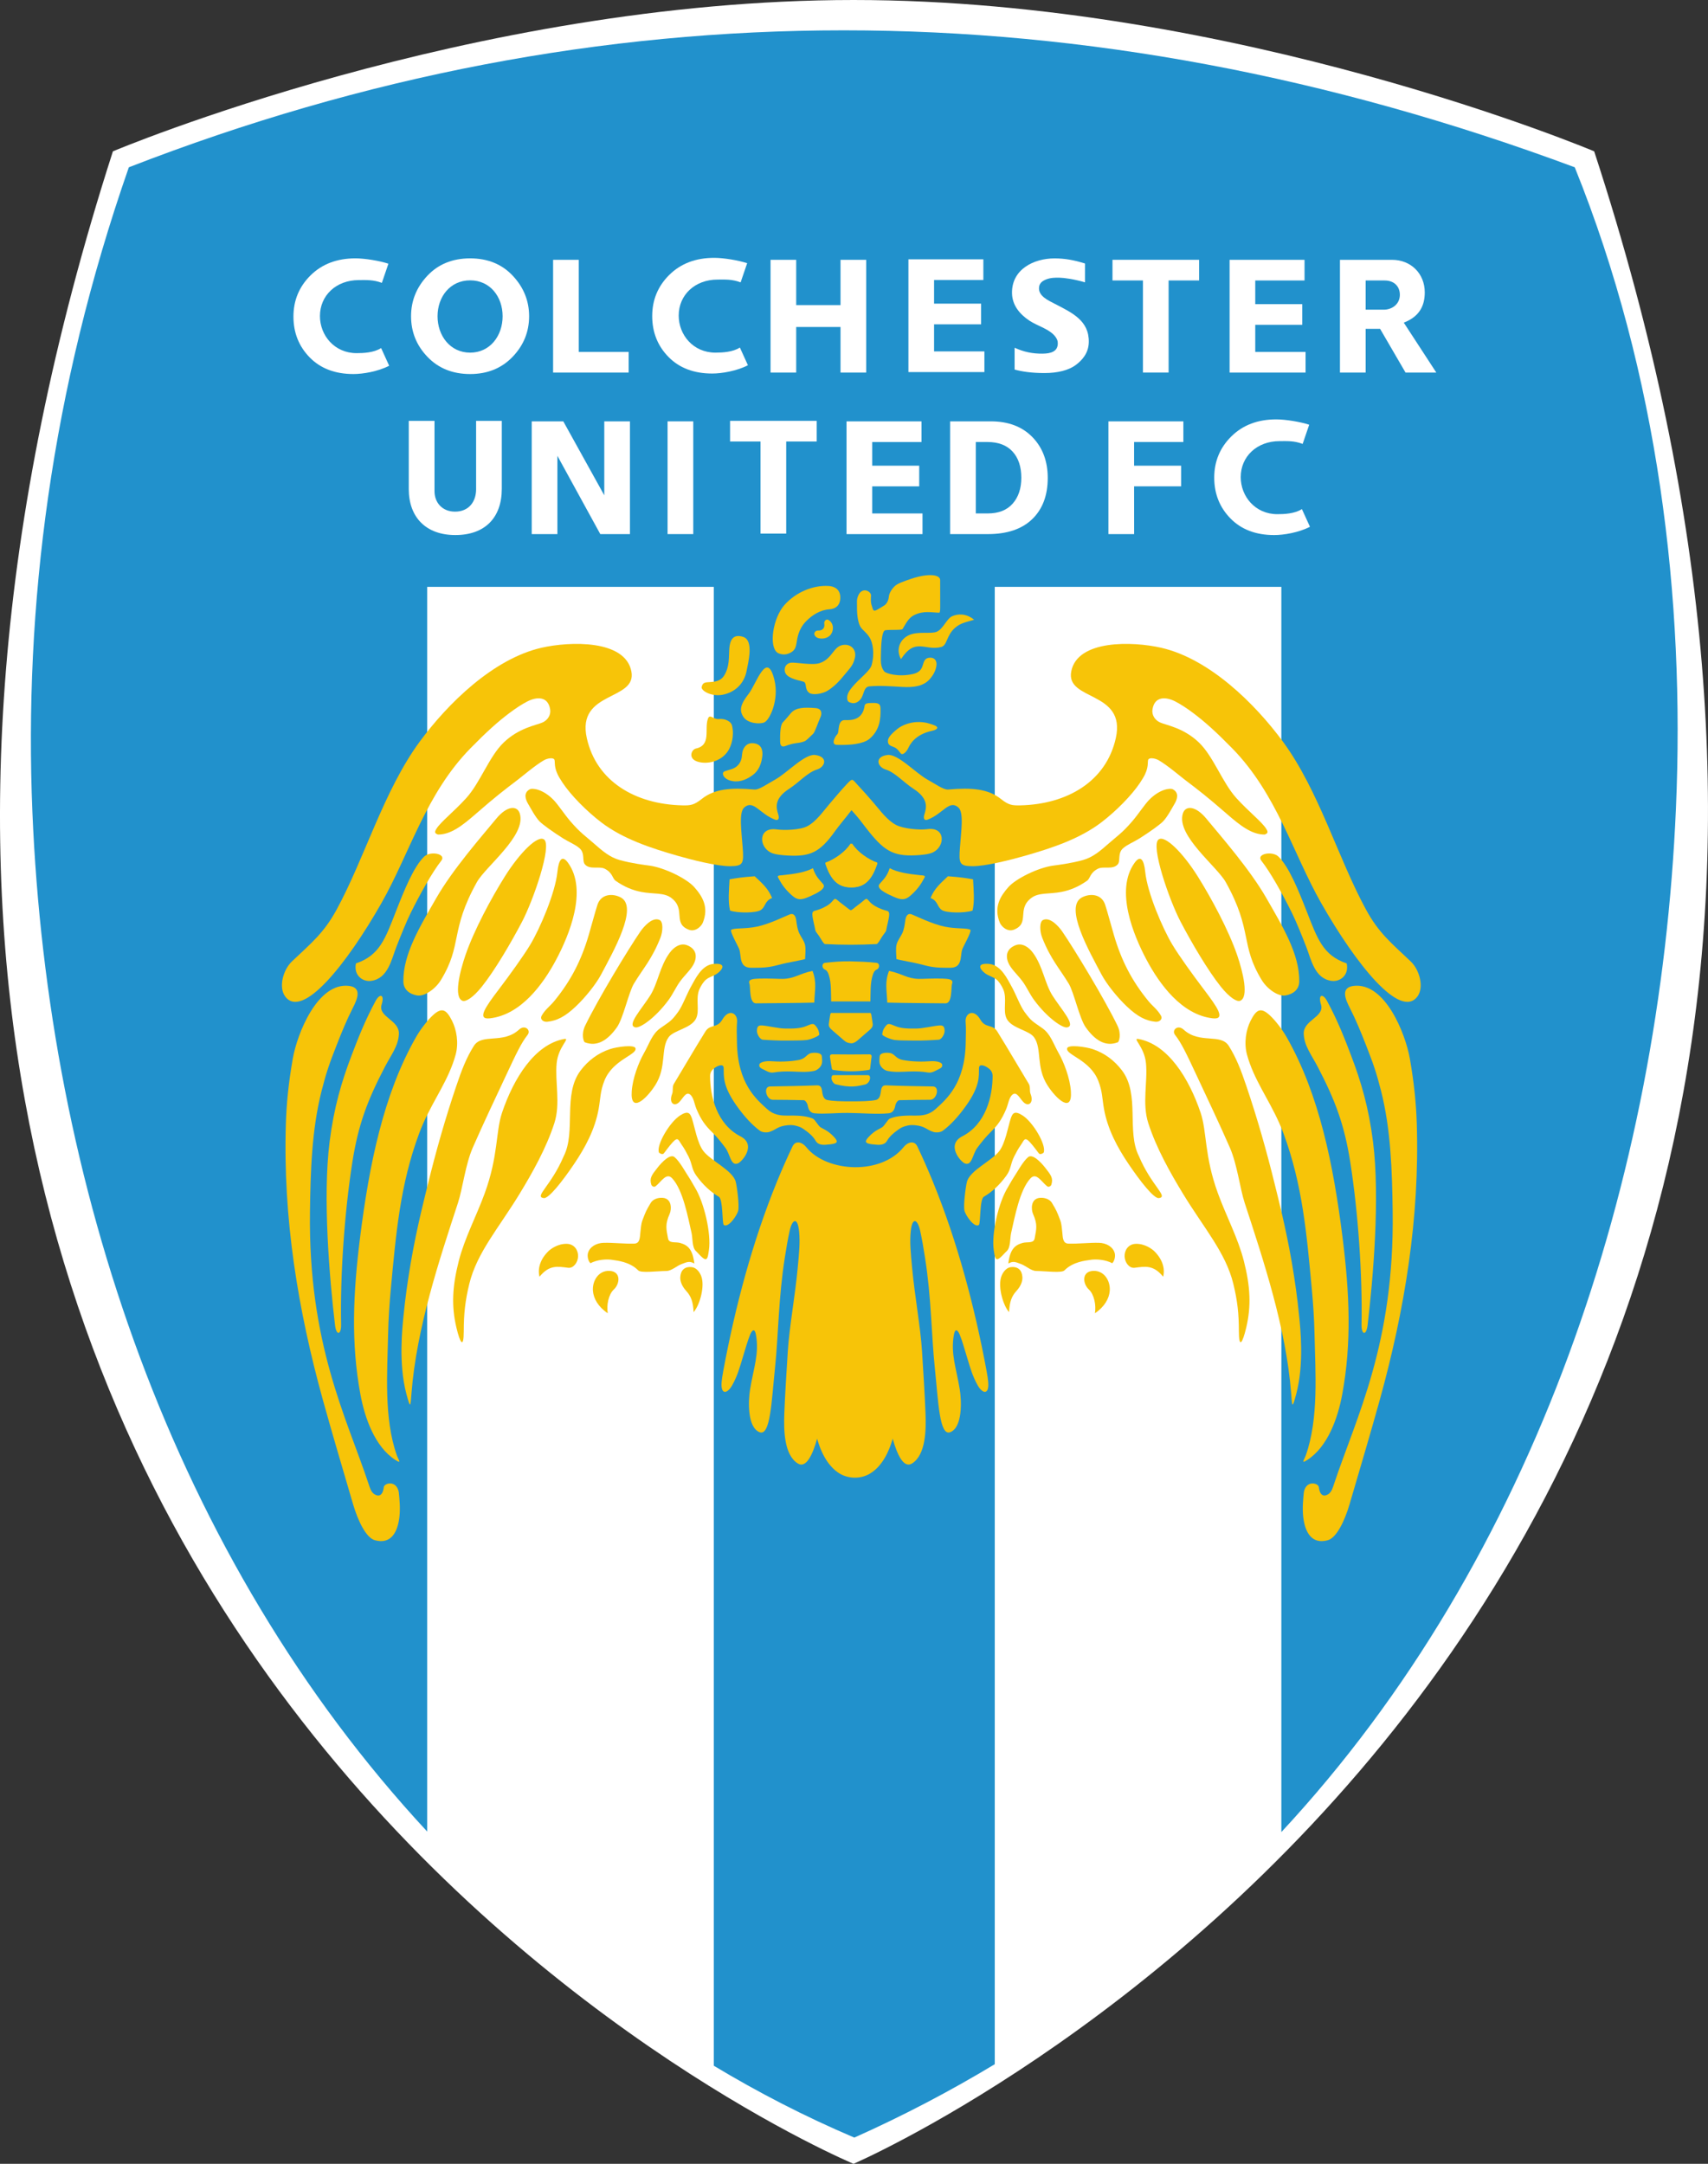 <?xml version="1.0" encoding="utf-8"?>
<!-- Generator: Adobe Illustrator 13.0.0, SVG Export Plug-In . SVG Version: 6.00 Build 14948)  -->
<!DOCTYPE svg PUBLIC "-//W3C//DTD SVG 1.0//EN" "http://www.w3.org/TR/2001/REC-SVG-20010904/DTD/svg10.dtd">
<svg version="1.0" xmlns="http://www.w3.org/2000/svg" xmlns:xlink="http://www.w3.org/1999/xlink" x="0px" y="0px"
	 width="280.973" height="355.906" viewBox="0 0 321.705 407.5" enable-background="new 0 0 321.705 407.5" xml:space="preserve">
<rect x="0" y="0" width="321.705" height="407.5" fill="#333333" stroke="none"/>
<g id="Ebene_2">
	<path fill-rule="evenodd" clip-rule="evenodd" fill="#FFFFFF" d="M21.266,28.5c-91,283,139.5,379,139.5,379s231-99.5,139.5-379
		c0,0-67.5-28.5-139.5-28.5S21.266,28.5,21.266,28.5z"/>
</g>
<g id="Ebene_1">
	<path fill-rule="evenodd" clip-rule="evenodd" fill="#2191CC" d="M160.912,402.563c9.259-4.135,18.079-8.772,26.453-13.82V110.518
		h53.98v234.507c48.038-51.654,71.314-123.188,74.324-192.833c1.707-39.496-3.281-81.579-19.061-120.687
		c-92.551-34.391-183.836-34.39-272.341,0C9.568,73.606,4.501,114.372,6.102,152.913c2.895,69.731,26.421,140.364,74.362,192.017
		V110.518h53.98v278.51C142.796,394.053,151.607,398.607,160.912,402.563L160.912,402.563z"/>
	<path fill-rule="evenodd" clip-rule="evenodd" fill="#F7C408" d="M146.583,165.314c0.231,0.364,0.678,1.447,1.969,2.739
		c1.398,1.398,1.989,1.661,3.945,0.781c1.303-0.586,3.354-1.528,2.47-2.426c-0.794-0.908-1.355-1.427-1.846-2.905
		c-1.464,0.77-3.389,1.071-5.711,1.316C146.863,164.878,146.279,164.836,146.583,165.314L146.583,165.314z"/>
	<path fill-rule="evenodd" clip-rule="evenodd" fill="#F7C408" d="M142.148,165.022c1.412,1.339,2.52,2.254,3.278,4.096
		c-1.448,0.556-1.178,1.637-2.138,2.271c-0.835,0.552-4.244,0.61-5.776,0.1c-0.417-1.731-0.199-3.954-0.094-5.893
		C139.122,165.304,139.712,165.21,142.148,165.022L142.148,165.022z"/>
	<path fill-rule="evenodd" clip-rule="evenodd" fill="#F7C408" d="M153.881,144.919c-1.8,0.559-3.357,2.409-5.235,3.624
		c-2.847,1.842-2.483,3.508-2.063,4.824c0.265,0.828-0.023,1.208-0.578,1.003c-2.909-1.073-4.077-3.834-5.818-2.308
		c-1.056,0.925-0.537,4.393-0.306,7.479c0.23,3.055,0.134,3.558-2.3,3.586c-2.511,0.029-7.393-1.231-9.915-1.953
		c-5.096-1.458-10.341-3.194-14.415-6.303c-2.753-2.102-5.71-5.082-7.305-7.487c-0.211-0.318-0.398-0.616-0.564-0.896
		c-1.161-1.951-0.771-2.972-0.958-3.421c-0.181-0.431-1.271-0.297-1.986,0.114c-1.576,0.907-4.069,3.021-4.835,3.605
		c-2.713,2.07-4.2,3.189-7.964,6.473c-2.566,2.239-4.725,3.918-7.146,3.907c-0.65-0.239-0.667-0.479-0.291-1.083
		c0.828-1.329,3.229-3.158,5.591-5.754c2.675-2.941,4.322-7.832,7.056-10.473c2.904-2.805,6.173-3.273,7.33-3.794
		c0.974-0.438,1.616-1.402,1.442-2.475c-0.395-2.454-2.454-2.415-4.259-1.504c-1.02,0.515-2.182,1.281-3.359,2.161
		c-2.23,1.668-4.328,3.555-7.396,6.685c-8.401,8.568-11.465,19.836-16.751,29.129c-6.605,11.612-14.921,21.972-18.146,17.595
		c-1.261-1.711-0.409-4.989,1.271-6.585c3.722-3.535,6.013-5.348,8.417-9.756c5.29-9.697,8.861-22.399,15.667-31.658
		c5.248-7.139,13.819-15.572,22.889-17.657c5.441-1.25,15.803-1.543,16.967,4.438c1.093,5.618-10.375,3.597-8.398,12.554
		c1.808,8.19,9.17,12.473,17.967,12.68c1.575,0.037,2.227-0.046,3.688-1.208c2.415-1.921,5.534-2.156,9.936-1.772
		c0.865,0.075,2.454-1.085,3.834-1.84c2.286-1.251,5.629-4.928,7.603-4.666C156.02,142.509,155.458,144.429,153.881,144.919
		L153.881,144.919z"/>
	<path fill-rule="evenodd" clip-rule="evenodd" fill="#F7C408" d="M130.772,167.073c1.521,1.722,2.789,3.761,1.606,6.686
		c-0.284,0.702-1.411,1.807-2.645,1.326c-3.106-1.211-0.465-3.845-3.289-5.979c-1.409-1.064-3.334-0.685-5.653-1.132
		c-1.692-0.326-3.23-0.975-4.833-2.098c-0.649-0.455-0.529-1.518-2.08-2.282c-1.033-0.509-2.774,0.243-3.703-0.803
		c-0.583-0.657,0.063-2.076-0.998-3.029c-0.802-0.721-2.063-1.205-3.11-1.868c-1.997-1.264-3.824-2.578-4.436-3.202
		c-0.817-0.832-1.709-2.555-2.138-3.264c-0.531-0.878-0.942-2.11,0.285-2.779c0.523-0.285,2.516-0.022,4.472,1.985
		c0.889,0.913,2.007,2.662,3.171,4.021c1.905,2.225,2.934,2.859,4.432,4.183c1.647,1.455,3.032,2.618,4.857,3.129
		c2.274,0.638,4.877,0.948,5.629,1.052C125.213,163.418,129.368,165.481,130.772,167.073L130.772,167.073z"/>
	<path fill-rule="evenodd" clip-rule="evenodd" fill="#F7C408" d="M77.342,171.955c-0.818,1.658-1.815,4.136-2.694,6.394
		c-0.922,2.369-1.572,5.957-4.759,6.376c-1.624,0.213-3.314-1.08-2.847-3.288c4.475-1.53,5.504-4.614,7.544-9.828
		c1.587-4.056,3.328-8.36,5.301-10.282c1.17-1.138,4.251-0.527,3.229,0.769C81.437,164.227,79.119,168.359,77.342,171.955
		L77.342,171.955z"/>
	<path fill-rule="evenodd" clip-rule="evenodd" fill="#F7C408" d="M97.902,153.206c-0.488-1.565-2.408-1.481-4.421,0.961
		c-2.791,3.385-8.208,9.553-11.314,14.973c-3.067,5.353-6.249,10.531-6.192,15.686c0.018,1.583,1.208,2.406,2.595,2.642
		c1.386,0.236,3.444-1.22,4.455-2.87c4.131-6.745,1.663-9.251,6.794-18.465C91.473,163.163,99.19,157.332,97.902,153.206
		L97.902,153.206z"/>
	<path fill-rule="evenodd" clip-rule="evenodd" fill="#F7C408" d="M102.484,158.102c-1.19-0.912-4.603,2.508-7.393,6.956
		c-2.607,4.156-5.816,10.148-7.416,14.804c-1.107,3.222-2.244,7.938-0.564,8.613c0.597,0.24,1.972-0.578,3.632-2.649
		c2.426-3.027,5.462-8.198,7.568-12.206C100.497,169.457,103.993,159.259,102.484,158.102L102.484,158.102z"/>
	<path fill-rule="evenodd" clip-rule="evenodd" fill="#F7C408" d="M104.988,164.215c-0.402,3.934-3.263,10.615-5.119,13.703
		c-1.26,2.094-3.798,5.617-5.936,8.436c-2.423,3.195-4.24,5.719-1.654,5.423c5.824-0.667,10.008-6.407,12.467-11.03
		c2.459-4.621,5.967-13.069,2.255-18.245C105.887,160.949,105.229,161.857,104.988,164.215L104.988,164.215z"/>
	<path fill-rule="evenodd" clip-rule="evenodd" fill="#F7C408" d="M116.911,169.007c-1.527-0.799-3.688-0.678-4.369,1.36
		c-0.433,1.295-1,3.501-1.666,5.765c-1.385,4.709-3.326,8.531-6.458,12.361c-0.882,1.077-1.719,1.595-2.384,2.771
		c-0.397,0.702,0.306,1.237,1.045,1.158c1.81-0.196,3.325-0.944,5.382-2.89c1.813-1.716,3.818-4.234,4.749-5.99
		C115.501,179.223,120.315,170.789,116.911,169.007L116.911,169.007z"/>
	<path fill-rule="evenodd" clip-rule="evenodd" fill="#F7C408" d="M120.605,175.448c-2.278,3.321-7.954,12.688-10.384,17.699
		c-0.806,1.663-0.271,3.063-0.081,3.137c2.355,0.926,4.355-0.423,6.051-2.808c1.19-1.674,2.23-6.622,3.207-8.231
		c1.797-2.964,3.347-4.52,4.993-8.64c0.462-1.157,0.566-3.01-0.161-3.351C122.889,172.627,121.253,174.503,120.605,175.448
		L120.605,175.448z"/>
	<path fill-rule="evenodd" clip-rule="evenodd" fill="#F7C408" d="M129.418,178.013c-1.204-0.472-2.434,0.271-3.283,1.424
		c-1.872,2.542-2.208,5.721-3.672,8.049c-1.584,2.519-4.577,5.712-2.743,5.997c0.871,0.135,3.7-1.774,6.18-5.127
		c0.861-1.164,1.401-2.445,2.18-3.508c1-1.366,2.271-2.414,2.742-3.651C131.355,179.795,130.932,178.606,129.418,178.013
		L129.418,178.013z"/>
	<path fill-rule="evenodd" clip-rule="evenodd" fill="#F7C408" d="M134.361,181.532c-2.247,0.205-3.482,3.009-4.081,4.032
		c-0.858,1.466-1.711,3.84-2.53,4.966c-1.332,1.83-1.534,1.791-3.392,3.113c-1.556,1.107-2.008,2.828-3.081,4.712
		c-0.981,1.725-2.123,4.687-2.291,7.183c-0.282,4.188,2.71,1.498,4.402-1.124c2.235-3.461,1.001-6.942,2.546-9.079
		c0.953-1.317,4.14-1.648,5.115-3.419c0.853-1.548-0.143-3.856,0.723-5.698c0.329-0.701,0.778-1.409,1.285-1.792
		c0.652-0.493,1.401-0.611,2.112-1.147C136.209,182.497,136.799,181.311,134.361,181.532L134.361,181.532z"/>
	<path fill-rule="evenodd" clip-rule="evenodd" fill="#F7C408" d="M119.705,197.437c-0.157-0.781-3.549-0.285-4.823,0.138
		c-2.239,0.743-4.108,2.147-5.531,4.037c-3.407,4.525-0.806,11.469-3.175,16.127c-2.421,5.69-5.612,7.616-3.768,7.897
		c0.917,0.139,3.453-3.072,5.7-6.394c2.146-3.17,3.957-6.565,4.643-10.379c0.367-2.04,0.28-3.313,1.096-5.36
		C115.419,199.562,119.957,198.683,119.705,197.437L119.705,197.437z"/>
	<path fill-rule="evenodd" clip-rule="evenodd" fill="#F7C408" d="M106.274,195.665c-5.562,1.013-9.523,7.402-11.709,13.866
		c-1.228,3.63-0.669,8.08-3.276,15.221c-1.533,4.212-3.786,8.429-4.882,12.738c-1.222,4.8-1.4,8.495-0.439,12.546
		c0.687,2.897,1.375,4.043,1.381,0.668c0.005-3.304,0.263-5.709,1.043-8.916c1.435-5.893,5.542-10.507,9.469-16.956
		c2.38-3.907,5.039-8.608,6.559-13.339c1.18-3.673,0.084-7.722,0.428-11.27C105.15,197.093,107.513,195.439,106.274,195.665
		L106.274,195.665z"/>
	<path fill-rule="evenodd" clip-rule="evenodd" fill="#F7C408" d="M97.752,193.909c-3.024,2.771-6.976,0.626-8.511,3.076
		c-1.403,2.24-2.271,4.492-3.298,7.531c-2.113,6.249-3.834,12.326-5.329,18.429c-0.49,2.004-2.079,8.053-3.247,14.874
		c-0.549,3.214-1.048,6.695-1.382,10.173c-0.182,1.894-0.978,8.781,0.562,14.53c0.775,2.893,0.757,2.423,0.958-0.142
		c0.955-12.272,5.194-24.946,8.757-35.859c0.888-2.721,1.391-7.21,2.799-10.424c1.979-4.521,4.262-9.316,6.184-13.427
		c2.031-4.343,2.917-6.222,4.132-7.781C100.064,194.008,98.866,192.888,97.752,193.909L97.752,193.909z"/>
	<path fill-rule="evenodd" clip-rule="evenodd" fill="#F7C408" d="M81.512,191.219c-1.069,0.994-2.346,2.68-3.163,4.11
		c-6.151,10.789-8.815,24.101-10.516,37.623c-1.344,10.69-1.736,19.994,0.052,29.654c0.814,4.396,2.702,9.843,6.573,12.333
		c1.307,0.84,0.59,0.004,0.269-0.912c-2.444-6.959-1.776-15.578-1.626-22.746c0.062-2.96,0.264-5.874,0.534-8.771
		c0.95-10.171,1.734-19.398,5.29-28.997c0.266-0.719,0.552-1.408,0.85-2.074c2.081-4.657,4.768-8.159,6.045-12.812
		c0.604-2.202,0.189-4.679-0.678-6.393C84.094,190.167,83.279,189.575,81.512,191.219L81.512,191.219z"/>
	<path fill-rule="evenodd" clip-rule="evenodd" fill="#F7C408" d="M70.757,188.482c-2.079,3.847-3.317,7.085-4.54,10.289
		c-1.907,5-3.319,9.808-4.135,16.255c-1.331,10.509-0.009,25.817,1.018,34.51c0.249,2.109,1.188,1.869,1.148-0.104
		c-0.188-9.271,0.637-21.067,2.104-30.473c1.126-7.223,2.877-11.765,6.107-17.975c1.263-2.429,2.56-3.969,2.672-6.254
		c0.129-2.626-3.886-3.155-3.27-5.477C72.503,187.243,71.54,187.034,70.757,188.482L70.757,188.482z"/>
	<path fill-rule="evenodd" clip-rule="evenodd" fill="#F7C408" d="M65.784,185.678c-5.95-0.776-9.808,8.965-10.635,13.676
		c-0.817,4.652-1.19,8.547-1.306,12.246c-0.557,17.751,2.255,35.015,6.984,52.088c1.739,6.279,3.693,12.826,5.669,19.578
		c0.939,3.208,2.475,6.345,4.1,6.794c3.1,0.86,4.303-1.604,4.628-4.324c0.208-1.741,0-3.589-0.113-4.731
		c-0.429-2.308-2.731-1.734-2.825-0.928c-0.193,1.66-1.015,1.832-1.801,1.298c-0.612-0.417-0.824-1.207-1.042-1.863
		c-4.2-12.644-11.399-26.42-11.06-51.334c0.103-7.59,0.334-15.439,2.191-22.742c0.885-3.482,1.479-5.165,2.828-8.603
		c1.061-2.706,1.896-4.734,3.052-7.014C67.163,188.421,68.344,186.011,65.784,185.678L65.784,185.678z"/>
	<path fill-rule="evenodd" clip-rule="evenodd" fill="#F7C408" d="M174.112,165.314c-0.23,0.364-0.677,1.447-1.968,2.739
		c-1.398,1.398-1.99,1.661-3.946,0.781c-1.303-0.586-3.354-1.528-2.47-2.426c0.794-0.908,1.355-1.427,1.846-2.905
		c1.465,0.77,3.39,1.071,5.712,1.316C173.833,164.878,174.416,164.836,174.112,165.314L174.112,165.314z"/>
	<path fill-rule="evenodd" clip-rule="evenodd" fill="#F7C408" d="M178.547,165.022c-1.412,1.339-2.52,2.254-3.278,4.096
		c1.448,0.556,1.178,1.637,2.138,2.271c0.835,0.552,4.244,0.61,5.776,0.1c0.418-1.731,0.199-3.954,0.094-5.893
		C181.573,165.304,180.983,165.21,178.547,165.022L178.547,165.022z"/>
	<path fill-rule="evenodd" clip-rule="evenodd" fill="#F7C408" d="M166.814,144.919c1.8,0.559,3.357,2.409,5.235,3.624
		c2.846,1.842,2.483,3.508,2.062,4.824c-0.264,0.828,0.023,1.208,0.578,1.003c2.909-1.073,4.077-3.834,5.818-2.308
		c1.056,0.925,0.537,4.393,0.306,7.479c-0.23,3.055-0.134,3.558,2.3,3.586c2.511,0.029,7.394-1.231,9.914-1.953
		c5.097-1.458,10.341-3.194,14.416-6.303c2.753-2.102,5.71-5.082,7.305-7.487c0.211-0.318,0.398-0.616,0.563-0.896
		c1.161-1.951,0.771-2.972,0.959-3.421c0.181-0.431,1.271-0.297,1.985,0.114c1.576,0.907,4.069,3.021,4.835,3.605
		c2.714,2.07,4.2,3.189,7.964,6.473c2.566,2.239,4.725,3.918,7.146,3.907c0.65-0.239,0.666-0.479,0.291-1.083
		c-0.827-1.329-3.229-3.158-5.591-5.754c-2.676-2.941-4.321-7.832-7.056-10.473c-2.904-2.805-6.173-3.273-7.33-3.794
		c-0.974-0.438-1.616-1.402-1.442-2.475c0.395-2.454,2.454-2.415,4.259-1.504c1.019,0.515,2.182,1.281,3.359,2.161
		c2.23,1.668,4.328,3.555,7.396,6.685c8.402,8.568,11.466,19.836,16.752,29.129c6.605,11.612,14.921,21.972,18.146,17.595
		c1.262-1.711,0.409-4.989-1.271-6.585c-3.722-3.535-6.013-5.348-8.418-9.756c-5.289-9.697-8.861-22.399-15.667-31.658
		c-5.248-7.139-13.818-15.572-22.89-17.657c-5.44-1.25-15.803-1.543-16.967,4.438c-1.093,5.618,10.376,3.597,8.397,12.554
		c-1.808,8.19-9.17,12.473-17.966,12.68c-1.575,0.037-2.228-0.046-3.688-1.208c-2.415-1.921-5.534-2.156-9.937-1.772
		c-0.865,0.075-2.454-1.085-3.834-1.84c-2.286-1.251-5.629-4.928-7.603-4.666C164.675,142.509,165.236,144.429,166.814,144.919
		L166.814,144.919z"/>
	<path fill-rule="evenodd" clip-rule="evenodd" fill="#F7C408" d="M189.922,167.073c-1.521,1.722-2.789,3.761-1.606,6.686
		c0.284,0.702,1.411,1.807,2.646,1.326c3.105-1.211,0.465-3.845,3.288-5.979c1.409-1.064,3.335-0.685,5.653-1.132
		c1.692-0.326,3.231-0.975,4.833-2.098c0.648-0.455,0.529-1.518,2.08-2.282c1.033-0.509,2.774,0.243,3.703-0.803
		c0.583-0.657-0.063-2.076,0.998-3.029c0.802-0.721,2.063-1.205,3.109-1.868c1.997-1.264,3.824-2.578,4.436-3.202
		c0.818-0.832,1.711-2.555,2.14-3.264c0.53-0.878,0.941-2.11-0.285-2.779c-0.523-0.285-2.516-0.022-4.473,1.985
		c-0.889,0.913-2.006,2.662-3.171,4.021c-1.905,2.225-2.934,2.859-4.432,4.183c-1.646,1.455-3.032,2.618-4.857,3.129
		c-2.273,0.638-4.876,0.948-5.628,1.052C195.482,163.418,191.327,165.481,189.922,167.073L189.922,167.073z"/>
	<path fill-rule="evenodd" clip-rule="evenodd" fill="#F7C408" d="M243.353,171.955c0.818,1.658,1.815,4.136,2.694,6.394
		c0.921,2.369,1.571,5.957,4.759,6.376c1.623,0.213,3.313-1.08,2.847-3.288c-4.476-1.53-5.504-4.614-7.544-9.828
		c-1.588-4.056-3.328-8.36-5.302-10.282c-1.17-1.138-4.251-0.527-3.229,0.769C239.257,164.227,241.577,168.359,243.353,171.955
		L243.353,171.955z"/>
	<path fill-rule="evenodd" clip-rule="evenodd" fill="#F7C408" d="M222.792,153.206c0.487-1.565,2.407-1.481,4.421,0.961
		c2.791,3.385,8.208,9.553,11.314,14.973c3.067,5.353,6.249,10.531,6.191,15.686c-0.017,1.583-1.207,2.406-2.594,2.642
		s-3.444-1.22-4.455-2.87c-4.132-6.745-1.663-9.251-6.794-18.465C229.222,163.163,221.504,157.332,222.792,153.206L222.792,153.206z
		"/>
	<path fill-rule="evenodd" clip-rule="evenodd" fill="#F7C408" d="M218.211,158.102c1.189-0.912,4.602,2.508,7.393,6.956
		c2.607,4.156,5.816,10.148,7.415,14.804c1.107,3.222,2.244,7.938,0.564,8.613c-0.596,0.24-1.972-0.578-3.632-2.649
		c-2.425-3.027-5.462-8.198-7.567-12.206C220.197,169.457,216.702,159.259,218.211,158.102L218.211,158.102z"/>
	<path fill-rule="evenodd" clip-rule="evenodd" fill="#F7C408" d="M215.707,164.215c0.402,3.934,3.264,10.615,5.119,13.703
		c1.26,2.094,3.799,5.617,5.937,8.436c2.423,3.195,4.24,5.719,1.653,5.423c-5.824-0.667-10.008-6.407-12.467-11.03
		c-2.459-4.621-5.967-13.069-2.255-18.245C214.808,160.949,215.465,161.857,215.707,164.215L215.707,164.215z"/>
	<path fill-rule="evenodd" clip-rule="evenodd" fill="#F7C408" d="M203.784,169.007c1.526-0.799,3.688-0.678,4.368,1.36
		c0.433,1.295,1,3.501,1.666,5.765c1.385,4.709,3.325,8.531,6.457,12.361c0.882,1.077,1.719,1.595,2.385,2.771
		c0.397,0.702-0.307,1.237-1.045,1.158c-1.81-0.196-3.325-0.944-5.382-2.89c-1.813-1.716-3.818-4.234-4.749-5.99
		C205.194,179.223,200.379,170.789,203.784,169.007L203.784,169.007z"/>
	<path fill-rule="evenodd" clip-rule="evenodd" fill="#F7C408" d="M200.09,175.448c2.277,3.321,7.953,12.688,10.384,17.699
		c0.806,1.663,0.271,3.063,0.08,3.137c-2.355,0.926-4.355-0.423-6.051-2.808c-1.19-1.674-2.23-6.622-3.206-8.231
		c-1.798-2.964-3.348-4.52-4.993-8.64c-0.463-1.157-0.566-3.01,0.161-3.351C197.806,172.627,199.441,174.503,200.09,175.448
		L200.09,175.448z"/>
	<path fill-rule="evenodd" clip-rule="evenodd" fill="#F7C408" d="M191.276,178.013c1.204-0.472,2.434,0.271,3.284,1.424
		c1.87,2.542,2.206,5.721,3.671,8.049c1.585,2.519,4.577,5.712,2.743,5.997c-0.87,0.135-3.7-1.774-6.18-5.127
		c-0.861-1.164-1.401-2.445-2.18-3.508c-1.001-1.366-2.271-2.414-2.742-3.651C189.339,179.795,189.763,178.606,191.276,178.013
		L191.276,178.013z"/>
	<path fill-rule="evenodd" clip-rule="evenodd" fill="#F7C408" d="M186.333,181.532c2.247,0.205,3.482,3.009,4.081,4.032
		c0.857,1.466,1.71,3.84,2.529,4.966c1.332,1.83,1.534,1.791,3.393,3.113c1.555,1.107,2.008,2.828,3.08,4.712
		c0.981,1.725,2.123,4.687,2.29,7.183c0.281,4.188-2.71,1.498-4.401-1.124c-2.235-3.461-1.002-6.942-2.547-9.079
		c-0.952-1.317-4.14-1.648-5.114-3.419c-0.854-1.548,0.143-3.856-0.722-5.698c-0.33-0.701-0.779-1.409-1.286-1.792
		c-0.652-0.493-1.401-0.611-2.112-1.147C184.486,182.497,183.896,181.311,186.333,181.532L186.333,181.532z"/>
	<path fill-rule="evenodd" clip-rule="evenodd" fill="#F7C408" d="M200.99,197.437c0.157-0.781,3.55-0.285,4.822,0.138
		c2.239,0.743,4.109,2.147,5.531,4.037c3.407,4.525,0.806,11.469,3.176,16.127c2.421,5.69,5.611,7.616,3.767,7.897
		c-0.917,0.139-3.453-3.072-5.699-6.394c-2.146-3.17-3.957-6.565-4.643-10.379c-0.367-2.04-0.281-3.313-1.097-5.36
		C205.275,199.562,200.739,198.683,200.99,197.437L200.99,197.437z"/>
	<path fill-rule="evenodd" clip-rule="evenodd" fill="#F7C408" d="M214.42,195.665c5.563,1.013,9.523,7.402,11.71,13.866
		c1.228,3.63,0.668,8.08,3.275,15.221c1.533,4.212,3.786,8.429,4.883,12.738c1.223,4.8,1.399,8.495,0.439,12.546
		c-0.688,2.897-1.376,4.043-1.381,0.668c-0.005-3.304-0.264-5.709-1.043-8.916c-1.435-5.893-5.543-10.507-9.47-16.956
		c-2.38-3.907-5.038-8.608-6.559-13.339c-1.18-3.673-0.084-7.722-0.428-11.27C215.543,197.093,213.182,195.439,214.42,195.665
		L214.42,195.665z"/>
	<path fill-rule="evenodd" clip-rule="evenodd" fill="#F7C408" d="M222.943,193.909c3.024,2.771,6.976,0.626,8.511,3.076
		c1.403,2.24,2.271,4.492,3.297,7.531c2.113,6.249,3.835,12.326,5.33,18.429c0.489,2.004,2.078,8.053,3.247,14.874
		c0.549,3.214,1.048,6.695,1.382,10.173c0.182,1.894,0.979,8.781-0.563,14.53c-0.774,2.893-0.757,2.423-0.957-0.142
		c-0.955-12.272-5.194-24.946-8.757-35.859c-0.889-2.721-1.392-7.21-2.8-10.424c-1.979-4.521-4.262-9.316-6.184-13.427
		c-2.031-4.343-2.917-6.222-4.133-7.781C220.63,194.008,221.829,192.888,222.943,193.909L222.943,193.909z"/>
	<path fill-rule="evenodd" clip-rule="evenodd" fill="#F7C408" d="M239.182,191.219c1.069,0.994,2.347,2.68,3.163,4.11
		c6.151,10.789,8.814,24.101,10.516,37.623c1.345,10.69,1.736,19.994-0.052,29.654c-0.813,4.396-2.701,9.843-6.572,12.333
		c-1.308,0.84-0.591,0.004-0.27-0.912c2.443-6.959,1.776-15.578,1.626-22.746c-0.062-2.96-0.264-5.874-0.534-8.771
		c-0.95-10.171-1.733-19.398-5.289-28.997c-0.267-0.719-0.553-1.408-0.85-2.074c-2.081-4.657-4.769-8.159-6.045-12.812
		c-0.604-2.202-0.19-4.679,0.677-6.393C236.601,190.167,237.416,189.575,239.182,191.219L239.182,191.219z"/>
	<path fill-rule="evenodd" clip-rule="evenodd" fill="#F7C408" d="M249.937,188.482c2.079,3.847,3.317,7.085,4.54,10.289
		c1.907,5,3.319,9.808,4.135,16.255c1.331,10.509,0.01,25.817-1.018,34.51c-0.249,2.109-1.188,1.869-1.148-0.104
		c0.188-9.271-0.637-21.067-2.104-30.473c-1.128-7.223-2.878-11.765-6.107-17.975c-1.264-2.429-2.561-3.969-2.673-6.254
		c-0.129-2.626,3.886-3.155,3.27-5.477C248.191,187.243,249.154,187.034,249.937,188.482L249.937,188.482z"/>
	<path fill-rule="evenodd" clip-rule="evenodd" fill="#F7C408" d="M254.911,185.678c5.949-0.776,9.808,8.965,10.635,13.676
		c0.817,4.652,1.189,8.547,1.307,12.246c0.556,17.751-2.256,35.015-6.984,52.088c-1.74,6.279-3.693,12.826-5.669,19.578
		c-0.938,3.208-2.475,6.345-4.1,6.794c-3.101,0.86-4.304-1.604-4.628-4.324c-0.209-1.741-0.001-3.589,0.112-4.731
		c0.429-2.308,2.731-1.734,2.825-0.928c0.193,1.66,1.016,1.832,1.802,1.298c0.611-0.417,0.823-1.207,1.042-1.863
		c4.199-12.644,11.398-26.42,11.06-51.334c-0.104-7.59-0.334-15.439-2.191-22.742c-0.884-3.482-1.479-5.165-2.827-8.603
		c-1.061-2.706-1.896-4.734-3.053-7.014C253.533,188.421,252.351,186.011,254.911,185.678L254.911,185.678z"/>
	<path fill-rule="evenodd" clip-rule="evenodd" fill="#F7C408" d="M146.3,156.198c1.394,0.201,4.404,0.114,5.75-0.597
		c1.705-0.899,2.973-2.789,4.235-4.258c1.007-1.172,2.015-2.396,3.124-3.585c1.243-1.332,1.094-1.037,2.112,0.047
		c1.133,1.206,1.989,2.186,3.028,3.395c1.263,1.469,2.531,3.264,4.235,4.163c1.346,0.711,4.45,0.988,5.845,0.788
		c3.469-0.499,3.454,3.213,1.107,4.368c-0.779,0.383-2.22,0.502-3.259,0.555c-4.409,0.225-6.117-1.001-9.278-5.051
		c-0.938-1.201-1.399-1.909-2.814-3.443c-1.08,1.41-2.354,2.89-3.112,3.958c-2.849,4.011-4.688,4.794-8.821,4.584
		c-1.038-0.053-2.479-0.171-3.259-0.555C142.845,159.411,142.831,155.699,146.3,156.198L146.3,156.198z"/>
	<path fill-rule="evenodd" clip-rule="evenodd" fill="#F7C408" d="M160.238,158.83c-1.143,1.708-2.775,2.789-4.809,3.767
		c1.115,3.303,2.505,4.537,4.904,4.52c2.557-0.02,4.042-1.589,4.914-4.667C163.518,161.878,161.735,160.616,160.238,158.83
		L160.238,158.83z"/>
	<path fill-rule="evenodd" clip-rule="evenodd" fill="#F7C408" d="M157.075,214.103c-0.596-0.635-1.074-1.061-2.467-1.771
		c-0.49-0.251-1.07-1.496-1.539-1.688c-1.411-0.577-3.161-0.569-4.767-0.553c-1.279,0.013-2.564-0.081-3.847-1.255
		c-1.944-1.777-5.518-4.73-5.646-12.451c-0.028-1.698-0.083-2.675,0.019-3.965c0.125-1.586-1.531-2.574-2.787-0.39
		c-0.961,1.672-2.28,0.783-3.181,2.229c-1.979,3.179-4.509,7.519-5.944,9.875c-0.322,0.527-0.1,1.321-0.313,1.854
		c-0.683,1.704,0.371,2.512,1.322,1.577c0.688-0.675,1.254-2.029,2.021-1.462c0.727,0.537,0.833,1.809,1.237,2.759
		c0.868,2.038,1.632,3.074,2.904,4.318c0.988,0.967,1.762,1.952,2.536,2.979c0.913,1.213,1.003,3.497,2.366,2.936
		c0.81-0.333,3.567-3.506,0.454-5.105c-4.439-2.282-5.694-7.558-5.699-11.337c0-0.323,0.054-0.883,0.657-1.382
		c0.641-0.53,1.88-1.096,1.906-0.124c0.039,1.472-0.245,3.299,2.396,7.034c1.542,2.182,3.011,3.715,4.396,4.748
		c0.521,0.388,1.383,0.378,1.796,0.246c1.398-0.442,1.481-1.076,3.516-1.275c0.852-0.083,1.343,0.055,1.904,0.223
		c0.552,0.166,0.871,0.383,1.294,0.688c0.839,0.604,1.55,1.209,2.023,2.04c0.321,0.564,0.943,0.801,1.847,0.737
		c0.334-0.022,0.654-0.052,0.94-0.087C157.836,215.326,157.893,214.976,157.075,214.103L157.075,214.103z"/>
	<path fill-rule="evenodd" clip-rule="evenodd" fill="#F7C408" d="M122.689,223.149c-0.407-1.278,0.046-1.832,1.156-3.246
		c0.862-1.1,2.391-2.653,3.2-1.994c0.982,0.799,2.075,2.861,2.804,3.953c0.299,0.447,0.782,1.348,1.064,1.81
		c1.685,2.749,3.084,8.611,2.612,11.76c-0.184,1.226-0.255,2.222-1.204,1.417c-0.522-0.443-0.68-0.707-1.251-1.246
		c-0.733-0.693-0.592-2.43-0.808-3.374c-0.677-2.958-1.622-8.175-3.669-10.332c-1.064-1.12-1.992,0.576-3.074,1.476
		C123.115,223.708,122.727,223.267,122.689,223.149L122.689,223.149z"/>
	<path fill-rule="evenodd" clip-rule="evenodd" fill="#F7C408" d="M124.111,217.031c-0.509-1.397,2-5.704,4.007-6.977
		c1.5-0.949,1.88-0.44,2.241,0.681c0.464,1.445,0.996,4.566,2.119,6.032c1.43,1.868,5.566,3.652,6.104,5.816
		c0.229,0.918,0.691,4.342,0.466,5.388c-0.189,0.887-1.836,3.302-2.711,2.729c-0.36-0.236-0.124-4.839-0.944-5.321
		c-1.526-0.896-2.984-2.229-4.233-3.966c-0.936-1.3-0.716-2.084-1.487-3.632c-0.327-0.656-0.781-1.495-1.25-2.152
		c-0.617-0.864-0.672-1.642-1.708-0.529c-0.725,0.779-1.621,2.073-1.73,2.164C124.714,217.489,124.158,217.161,124.111,217.031
		L124.111,217.031z"/>
	<path fill-rule="evenodd" clip-rule="evenodd" fill="#F7C408" d="M122.561,226.543c-0.868,1.463-0.916,1.585-1.523,3.176
		c-0.324,0.848-0.319,1.571-0.422,2.394c-0.102,0.835-0.037,2.062-1.136,2.091c-1.979,0.056-3.856-0.191-5.742-0.152
		c-1.432,0.029-2.677,0.759-2.994,1.938c-0.135,0.503-0.035,1.398,0.462,1.908c1.259-0.67,3.051-0.847,4.334-0.601
		c0.559,0.106,3.031,0.275,4.668,1.944c0.528,0.538,3.395,0.145,5.362,0.111c0.901-0.015,1.883-0.941,2.778-1.285
		c1.152-0.441,1.533-0.608,2.436-0.115c-0.331-2.698-1.233-3.468-2.682-3.875c-0.896-0.252-2.094,0.144-2.278-0.849
		c-0.331-1.787-0.589-2.616,0.313-4.639c0.361-0.811,0.465-2.897-1.352-3.01C123.886,225.522,122.962,225.863,122.561,226.543
		L122.561,226.543z"/>
	<path fill-rule="evenodd" clip-rule="evenodd" fill="#F7C408" d="M129.272,243.14c0.847,0.921,1.289,2.003,1.366,3.961
		c1.06-1.144,2.074-4.462,1.537-6.472c-0.25-0.938-0.973-1.881-1.819-1.99c-1.385-0.181-2.143,0.563-2.223,1.86
		C128.104,240.998,128.213,241.989,129.272,243.14L129.272,243.14z"/>
	<path fill-rule="evenodd" clip-rule="evenodd" fill="#F7C408" d="M114.786,239.337c2.216,0.091,2.007,2.416,0.829,3.505
		c-0.988,0.914-1.407,2.936-1.139,4.479c-1.818-1.213-2.697-2.802-2.798-4.244C111.547,241.222,112.72,239.253,114.786,239.337
		L114.786,239.337z"/>
	<path fill-rule="evenodd" clip-rule="evenodd" fill="#F7C408" d="M107.01,238.754c-2.027-0.256-3.554-0.579-5.392,1.688
		c-0.413-1.636,0.22-3.432,1.75-4.881c0.284-0.268,1.685-1.396,3.467-1.313c1.38,0.065,2.104,1.254,2.048,2.395
		C108.828,237.785,107.991,238.878,107.01,238.754L107.01,238.754z"/>
	<path fill-rule="evenodd" clip-rule="evenodd" fill="#F7C408" d="M160.465,158.83c1.143,1.708,2.775,2.789,4.809,3.767
		c-1.115,3.303-2.505,4.537-4.904,4.52c-2.557-0.02-4.042-1.589-4.913-4.667C157.185,161.878,158.967,160.616,160.465,158.83
		L160.465,158.83z"/>
	<path fill-rule="evenodd" clip-rule="evenodd" fill="#F7C408" d="M163.627,214.103c0.597-0.635,1.073-1.061,2.467-1.771
		c0.49-0.251,1.069-1.496,1.539-1.688c1.41-0.577,3.161-0.569,4.767-0.553c1.278,0.013,2.563-0.081,3.847-1.255
		c1.944-1.777,5.519-4.73,5.646-12.451c0.028-1.698,0.083-2.675-0.019-3.965c-0.125-1.586,1.531-2.574,2.787-0.39
		c0.961,1.672,2.28,0.783,3.181,2.229c1.979,3.179,4.509,7.519,5.943,9.875c0.322,0.527,0.101,1.321,0.314,1.854
		c0.683,1.704-0.371,2.512-1.322,1.577c-0.688-0.675-1.254-2.029-2.021-1.462c-0.728,0.537-0.832,1.809-1.237,2.759
		c-0.868,2.038-1.632,3.074-2.903,4.318c-0.988,0.967-1.763,1.952-2.536,2.979c-0.912,1.213-1.003,3.497-2.365,2.936
		c-0.811-0.333-3.567-3.506-0.454-5.105c4.439-2.282,5.694-7.558,5.699-11.337c0-0.323-0.055-0.883-0.657-1.382
		c-0.641-0.53-1.88-1.096-1.906-0.124c-0.039,1.472,0.245,3.299-2.396,7.034c-1.542,2.182-3.011,3.715-4.396,4.748
		c-0.521,0.388-1.383,0.378-1.797,0.246c-1.397-0.442-1.481-1.076-3.516-1.275c-0.853-0.083-1.343,0.055-1.904,0.223
		c-0.552,0.166-0.871,0.383-1.295,0.688c-0.839,0.604-1.55,1.209-2.022,2.04c-0.32,0.564-0.943,0.801-1.848,0.737
		c-0.335-0.022-0.653-0.052-0.94-0.087C162.867,215.326,162.81,214.976,163.627,214.103L163.627,214.103z"/>
	<path fill-rule="evenodd" clip-rule="evenodd" fill="#F7C408" d="M198.014,223.149c0.406-1.278-0.047-1.832-1.155-3.246
		c-0.863-1.1-2.392-2.653-3.201-1.994c-0.982,0.799-2.074,2.861-2.804,3.953c-0.299,0.447-0.781,1.348-1.064,1.81
		c-1.686,2.749-3.084,8.611-2.612,11.76c0.185,1.226,0.256,2.222,1.204,1.417c0.522-0.443,0.68-0.707,1.251-1.246
		c0.733-0.693,0.593-2.43,0.808-3.374c0.678-2.958,1.622-8.175,3.669-10.332c1.064-1.12,1.992,0.576,3.075,1.476
		C197.588,223.708,197.976,223.267,198.014,223.149L198.014,223.149z"/>
	<path fill-rule="evenodd" clip-rule="evenodd" fill="#F7C408" d="M196.592,217.031c0.508-1.397-2.001-5.704-4.008-6.977
		c-1.5-0.949-1.88-0.44-2.241,0.681c-0.464,1.445-0.995,4.566-2.119,6.032c-1.43,1.868-5.565,3.652-6.104,5.816
		c-0.229,0.918-0.691,4.342-0.466,5.388c0.188,0.887,1.836,3.302,2.711,2.729c0.36-0.236,0.124-4.839,0.944-5.321
		c1.526-0.896,2.983-2.229,4.233-3.966c0.936-1.3,0.716-2.084,1.487-3.632c0.326-0.656,0.78-1.495,1.249-2.152
		c0.617-0.864,0.672-1.642,1.709-0.529c0.725,0.779,1.62,2.073,1.729,2.164C195.989,217.489,196.544,217.161,196.592,217.031
		L196.592,217.031z"/>
	<path fill-rule="evenodd" clip-rule="evenodd" fill="#F7C408" d="M198.142,226.543c0.868,1.463,0.916,1.585,1.523,3.176
		c0.323,0.848,0.318,1.571,0.422,2.394c0.102,0.835,0.037,2.062,1.136,2.091c1.979,0.056,3.856-0.191,5.742-0.152
		c1.431,0.029,2.677,0.759,2.993,1.938c0.135,0.503,0.034,1.398-0.462,1.908c-1.26-0.67-3.051-0.847-4.334-0.601
		c-0.559,0.106-3.031,0.275-4.669,1.944c-0.528,0.538-3.395,0.145-5.362,0.111c-0.9-0.015-1.882-0.941-2.777-1.285
		c-1.152-0.441-1.533-0.608-2.436-0.115c0.33-2.698,1.232-3.468,2.682-3.875c0.896-0.252,2.094,0.144,2.278-0.849
		c0.331-1.787,0.588-2.616-0.314-4.639c-0.36-0.811-0.464-2.897,1.353-3.01C196.817,225.522,197.741,225.863,198.142,226.543
		L198.142,226.543z"/>
	<path fill-rule="evenodd" clip-rule="evenodd" fill="#F7C408" d="M191.431,243.14c-0.848,0.921-1.29,2.003-1.367,3.961
		c-1.06-1.144-2.073-4.462-1.536-6.472c0.25-0.938,0.973-1.881,1.818-1.99c1.386-0.181,2.143,0.563,2.223,1.86
		C192.6,240.998,192.49,241.989,191.431,243.14L191.431,243.14z"/>
	<path fill-rule="evenodd" clip-rule="evenodd" fill="#F7C408" d="M205.917,239.337c-2.217,0.091-2.008,2.416-0.829,3.505
		c0.988,0.914,1.407,2.936,1.139,4.479c1.818-1.213,2.697-2.802,2.799-4.244C209.156,241.222,207.983,239.253,205.917,239.337
		L205.917,239.337z"/>
	<path fill-rule="evenodd" clip-rule="evenodd" fill="#F7C408" d="M213.693,238.754c2.027-0.256,3.555-0.579,5.392,1.688
		c0.413-1.636-0.221-3.432-1.75-4.881c-0.284-0.268-1.685-1.396-3.467-1.313c-1.38,0.065-2.104,1.254-2.048,2.395
		C211.875,237.785,212.711,238.878,213.693,238.754L213.693,238.754z"/>
	<path fill-rule="evenodd" clip-rule="evenodd" fill="#F7C408" d="M149.276,215.89c-1.047,2.198-2.037,4.446-2.968,6.729
		c-4.616,11.315-7.853,23.564-10.076,35.54c-0.34,1.831-0.415,2.761-0.251,3.372c0.277,1.037,1.184,0.604,1.846-0.506
		c0.583-0.978,1.066-2.228,1.208-2.643c0.595-1.732,0.988-3.222,1.582-5.111c0.227-0.721,0.411-1.292,0.665-1.91
		c0.368-0.891,0.88-1.333,1.118,0.081c0.599,3.557-0.445,6.115-1.122,10.22c-0.354,2.148-0.537,7.144,1.787,8.054
		c2.046,0.802,2.25-5.754,2.918-12.195c0.645-6.213,0.635-13.065,1.837-20.667c0.273-1.731,0.553-3.445,0.917-5.085
		c0.476-2.146,1.49-2.713,1.776,0.15c0.208,2.084-0.007,4.078-0.258,6.813c-0.485,5.255-1.598,11.327-1.871,15.754
		c-0.27,4.365-0.499,7.748-0.653,11.623c-0.129,3.241-0.048,7.842,2.502,9.478c1.643,1.054,2.866-1.767,3.674-4.646
		c1.001,3.563,2.559,5.419,3.92,6.364c1.736,1.206,4.157,1.314,5.992,0.234c2.313-1.36,3.623-4.113,4.324-6.599
		c0.809,2.88,2.032,5.7,3.675,4.646c2.551-1.636,2.632-6.236,2.502-9.478c-0.154-3.875-0.383-7.258-0.653-11.623
		c-0.273-4.427-1.386-10.499-1.871-15.754c-0.251-2.734-0.467-4.729-0.258-6.813c0.285-2.863,1.3-2.296,1.775-0.15
		c0.364,1.64,0.645,3.354,0.918,5.085c1.202,7.602,1.192,14.454,1.837,20.667c0.669,6.441,0.872,12.997,2.919,12.195
		c2.323-0.91,2.141-5.905,1.787-8.054c-0.677-4.104-1.721-6.663-1.122-10.22c0.238-1.414,0.75-0.972,1.119-0.081
		c0.253,0.618,0.438,1.189,0.664,1.91c0.594,1.89,0.987,3.379,1.583,5.111c0.141,0.415,0.625,1.665,1.207,2.643
		c0.662,1.11,1.569,1.543,1.846,0.506c0.164-0.611,0.09-1.541-0.25-3.372c-2.223-11.976-5.46-24.225-10.076-35.54
		c-0.931-2.283-1.92-4.531-2.968-6.729c-0.563-1.182-1.815-0.811-2.583,0.143c-2.063,2.563-5.571,3.822-9.197,3.781
		c-3.514-0.038-7.146-1.301-9.142-3.781C151.092,215.079,149.839,214.708,149.276,215.89L149.276,215.89z"/>
	<path fill-rule="evenodd" clip-rule="evenodd" fill="#F7C408" d="M161.418,114.2c0.017-0.818-0.105-1.167,0.19-1.94
		c0.706-1.844,2.493-0.951,2.452-0.09c-0.012,0.232-0.128,1.256,0.158,1.95c0.156,0.38,0.143,1.101,0.783,0.811
		c0.442-0.201,1.106-0.649,1.477-0.859c0.488-0.277,0.862-0.909,0.936-1.683c0.069-0.733,0.593-1.532,1.181-2.058
		c0.491-0.44,1.492-0.812,3.021-1.325c3.182-1.069,5.467-0.845,5.468,0.252l0.005,4.722c0.001,0.608,0.01,1.415-0.18,1.411
		c-1.496-0.037-2.95-0.415-4.705,0.436c-1.07,0.519-1.591,1.615-2.201,2.633c-0.155,0.258-2.337,0.092-3.258,0.23
		c-0.555,0.083-0.777,1.977-0.815,4.295c-0.023,1.441-0.139,2.514,0.614,3.454c0.302,0.378,2.564,1.111,5.362,0.507
		c1.296-0.279,1.668-0.942,1.868-1.575c0.278-0.881,0.433-1.54,1.508-1.514c0.722,0.02,1.227,0.545,1.091,1.517
		c-0.147,1.066-0.691,1.868-1.197,2.462c-1.195,1.409-3.058,1.658-5.269,1.53c-2.311-0.132-4.105-0.279-6.148-0.108
		c-1.131,0.095-0.997,1.617-1.669,2.425c-0.512,0.618-1.12,0.861-1.738,0.689c-0.423-0.117-0.746-0.193-0.786-0.865
		c-0.048-0.813,0.475-1.537,0.989-2.157c1.319-1.588,3.314-2.986,3.615-4.087c0.621-2.269,0.183-4.304-0.367-5.185
		c-0.623-0.997-1.264-1.339-1.677-1.944C161.711,117.531,161.379,116.11,161.418,114.2L161.418,114.2z"/>
	<path fill-rule="evenodd" clip-rule="evenodd" fill="#F7C408" d="M169.702,124.133c2.7-4.151,4.489-1.511,7.543-2.279
		c1.219-0.306,0.945-2.144,2.646-3.623c1.045-0.908,1.907-1.006,3.579-1.518c-1.526-1.263-3.124-1.119-4.161-0.646
		c-0.989,0.451-1.646,2.339-2.834,2.894c-1.015,0.474-3.484-0.105-5.173,0.611C169.481,120.341,168.688,122.34,169.702,124.133
		L169.702,124.133z"/>
	<path fill-rule="evenodd" clip-rule="evenodd" fill="#F7C408" d="M145.04,204.607c2.667-0.047,6.194-0.096,8.797-0.208
		c0.968-0.041,0.942,0.744,1.066,1.487c0.096,0.579,0.342,1.135,0.854,1.257c1.042,0.247,2.85,0.271,4.649,0.27
		c1.799-0.001,3.593-0.03,4.603-0.27c0.513-0.121,0.759-0.678,0.854-1.257c0.124-0.743,0.098-1.528,1.066-1.487
		c2.603,0.112,6.13,0.161,8.797,0.208c1.333,0.023,0.726,2.5-0.519,2.51c-1.562,0.012-3.491,0.015-5.838,0.077
		c-0.223,0.007-0.642,0.463-0.751,1.066c-0.113,0.627-0.414,1.315-1.233,1.399c-2.225,0.229-4.993-0.048-7.708-0.068
		c-2.249-0.019-4.462,0.258-6.296,0.068c-0.819-0.084-1.12-0.772-1.233-1.399c-0.109-0.604-0.528-1.06-0.751-1.066
		c-2.347-0.063-4.277-0.065-5.838-0.077C144.314,207.107,143.707,204.631,145.04,204.607L145.04,204.607z"/>
	<path fill-rule="evenodd" clip-rule="evenodd" fill="#F7C408" d="M156.043,110.355c-2.905-0.176-6.144,1.172-8.275,3.563
		c-2.195,2.461-2.981,7.748-1.375,8.971c0.366,0.278,1.266,0.504,2.019,0.236c1.662-0.592,1.486-1.576,1.779-2.965
		c0.283-1.343,0.872-2.414,1.709-3.237c1.075-1.058,2.542-2.06,4.336-2.177c1.224-0.08,1.896-0.792,2.011-1.789
		C158.43,111.35,157.586,110.447,156.043,110.355L156.043,110.355z"/>
	<path fill-rule="evenodd" clip-rule="evenodd" fill="#F7C408" d="M159.035,121.431c-2.1,0.105-2.116,2.576-4.62,3.442
		c-1.374,0.475-4.582-0.174-5.437-0.069c-0.787,0.097-1.322,0.758-1.158,1.618c0.235,1.233,2.146,1.595,3.474,1.944
		c0.784,0.205,0.155,1.431,1.147,2.131c0.633,0.448,2.505,0.228,3.632-0.543c1.126-0.771,1.939-1.569,2.88-2.74
		c1.129-1.405,1.682-1.789,2.052-3.246C161.381,122.494,160.444,121.36,159.035,121.431L159.035,121.431z"/>
	<path fill-rule="evenodd" clip-rule="evenodd" fill="#F7C408" d="M156.249,116.883c-0.333-0.275-0.565-0.238-0.734-0.106
		c-0.169,0.132-0.317,0.365-0.265,0.651c0.183,0.991-0.521,1.345-1.083,1.313c-0.554-0.033-0.728,0.336-0.798,0.541
		c-0.032,0.094,0.064,0.54,0.475,0.772c0.55,0.312,1.737,0.328,2.445-0.339C157.022,119.025,157.152,117.631,156.249,116.883
		L156.249,116.883z"/>
	<path fill-rule="evenodd" clip-rule="evenodd" fill="#F7C408" d="M132.16,129.399c0.167-0.933,0.771-0.895,1.5-0.94
		c0.938-0.06,2.085-0.14,2.775-1.303c1.016-1.714,0.813-3.396,0.936-5.037c0.109-1.448,0.624-2.821,2.609-2.178
		c2.072,0.671,0.913,4.937,0.657,6.339c-0.449,2.467-2.189,4.079-4.468,4.55C134.051,131.268,132.037,130.093,132.16,129.399
		L132.16,129.399z"/>
	<path fill-rule="evenodd" clip-rule="evenodd" fill="#F7C408" d="M137.872,136.607c0.489,2.006-0.146,3.854-0.691,4.732
		c-1.35,2.174-4.109,2.647-5.816,2.091c-1.836-0.598-1.115-2.285-0.293-2.462c2.938-0.634,1.579-3.609,2.256-5.585
		c0.36-1.051,1.022,0.141,2.051,0.031C136.655,135.278,137.705,135.921,137.872,136.607L137.872,136.607z"/>
	<path fill-rule="evenodd" clip-rule="evenodd" fill="#F7C408" d="M141.032,130.634c-1.503,1.919-1.901,3.103-0.971,4.435
		c0.812,1.163,2.968,1.348,3.876,0.985c1.025-0.409,2.838-4.234,1.935-7.972C144.458,122.229,142.449,128.825,141.032,130.634
		L141.032,130.634z"/>
	<path fill-rule="evenodd" clip-rule="evenodd" fill="#F7C408" d="M148.97,134.296c-0.336,0.389-0.917,1.114-1.53,1.752
		c-0.522,0.543-0.519,2.59-0.502,3.485c0.005,0.246-0.066,1.379,1.009,0.955c1.839-0.726,2.547-0.418,3.675-0.926
		c0.261-0.117,0.763-0.641,1.561-1.398c0.309-0.294,0.966-2.263,1.325-3.031c0.362-0.773,0.284-1.683-0.867-1.776
		C151.485,133.179,149.895,133.223,148.97,134.296L148.97,134.296z"/>
	<path fill-rule="evenodd" clip-rule="evenodd" fill="#F7C408" d="M165.842,133.333c0.079,2.059-0.161,4.232-2.106,5.837
		c-0.522,0.432-2.042,1.25-6.137,1.101c-1.084-0.039-0.433-1.424,0.139-2.036c0.368-0.394-0.047-2.689,1.421-2.624
		c1.256,0.056,3.113-0.051,3.622-2.316c0.12-0.54-0.031-0.864,1.139-0.901C165.087,132.358,165.803,132.333,165.842,133.333
		L165.842,133.333z"/>
	<path fill-rule="evenodd" clip-rule="evenodd" fill="#F7C408" d="M143.465,143.135c-0.214,0.981-0.641,2.025-1.618,2.775
		c-0.608,0.467-1.824,1.271-3.264,1.246c-1.602-0.027-2.397-0.852-2.416-1.408c-0.019-0.543,0.409-0.498,1.666-0.917
		c0.91-0.302,1.495-0.929,1.76-1.734c0.251-0.768,0.083-1.43,0.505-2.174c0.288-0.509,0.802-1.015,1.689-0.963
		C143.439,140.056,143.869,141.285,143.465,143.135L143.465,143.135z"/>
	<path fill-rule="evenodd" clip-rule="evenodd" fill="#F7C408" d="M168.803,140.936c0.22,0.172,0.487,0.451,0.823,0.911
		c0.388,0.53,1.144-0.32,1.418-0.902c0.31-0.655,1.207-2.612,4.558-3.326c0.875-0.186,1.468-0.672,0.187-1.104
		c-0.536-0.18-1.521-0.609-3.138-0.533c-1.285,0.061-2.72,0.557-3.633,1.297c-1.196,0.972-1.8,1.669-1.781,2.311
		C167.268,140.604,168.219,140.479,168.803,140.936L168.803,140.936z"/>
	<path fill-rule="evenodd" clip-rule="evenodd" fill="#F7C408" d="M157.151,169.332c0.223-0.194,0.588,0.207,1.084,0.605
		c0.387,0.31,0.763,0.597,1.147,0.885c0.277,0.207,0.694,0.572,0.862,0.591s0.586-0.384,0.864-0.591
		c0.384-0.288,0.76-0.575,1.147-0.885c0.497-0.398,0.861-0.799,1.083-0.605c0.322,0.28,0.524,0.615,0.946,0.938
		c0.704,0.538,1.687,0.957,2.384,1.154c0.543,0.154,0.842,0.138,0.809,0.867c-0.034,0.769-0.477,2.306-0.567,2.947
		c-0.079,0.277-0.445,0.653-0.763,1.15c-0.408,0.64-0.801,1.389-1.051,1.402c-3.254,0.171-6.447,0.174-9.704,0
		c-0.251-0.013-0.643-0.762-1.051-1.402c-0.317-0.498-0.684-0.874-0.762-1.15c-0.092-0.641-0.534-2.179-0.568-2.947
		c-0.033-0.729,0.266-0.712,0.81-0.867c0.696-0.197,1.679-0.616,2.382-1.154C156.626,169.947,156.83,169.612,157.151,169.332
		L157.151,169.332z"/>
	<path fill-rule="evenodd" clip-rule="evenodd" fill="#F7C408" d="M155.406,181.323c1.749-0.211,3.171-0.3,4.641-0.282
		c1.706,0.051,3.336,0.077,5.038,0.282c0.661,0.08,0.63,1.025,0.04,1.272c-0.473,0.199-0.628,0.69-0.746,1.044
		c-0.489,1.47-0.385,3.382-0.439,4.958c-2.462,0-4.925,0-7.388,0c-0.054-1.576,0.05-3.488-0.439-4.958
		c-0.118-0.354-0.273-0.845-0.747-1.044C154.776,182.348,154.745,181.402,155.406,181.323L155.406,181.323z"/>
	<path fill-rule="evenodd" clip-rule="evenodd" fill="#F7C408" d="M156.981,190.765h6.528c0.51,0,0.527-0.078,0.625,0.433
		c0.115,0.592,0.143,1.054,0.232,1.555c0.114,0.634-0.279,0.966-0.801,1.418l-2.061,1.782c-0.334,0.29-0.796,0.547-1.146,0.525
		c-0.56-0.036-0.926-0.137-1.374-0.525l-2.06-1.782c-0.522-0.452-0.915-0.784-0.801-1.418c0.09-0.501,0.118-0.963,0.232-1.555
		C156.455,190.687,156.472,190.765,156.981,190.765L156.981,190.765z"/>
	<path fill-rule="evenodd" clip-rule="evenodd" fill="#F7C408" d="M156.625,200.934c-0.082-0.49-0.161-0.915-0.245-1.532
		c-0.04-0.29-0.223-0.851,0.375-0.843c2.293,0.031,4.689,0.032,6.982,0c0.598-0.008,0.414,0.553,0.375,0.843
		c-0.086,0.617-0.121,1.042-0.182,1.532c-0.066,0.549-0.034,0.524-0.581,0.601c-2.011,0.285-4.074,0.287-6.087,0.007
		C156.684,201.46,156.718,201.502,156.625,200.934L156.625,200.934z"/>
	<path fill-rule="evenodd" clip-rule="evenodd" fill="#F7C408" d="M163.46,202.479c0.362,0,0.451,0.317,0.41,0.638
		c-0.067,0.526-0.459,1.012-0.929,1.121c-1.373,0.316-2.714,0.692-5.587-0.055c-0.38-0.099-0.829-0.828-0.731-1.288
		c0.059-0.275,0.06-0.415,0.428-0.415L163.46,202.479L163.46,202.479z"/>
	<path fill-rule="evenodd" clip-rule="evenodd" fill="#F7C408" d="M148.769,172.197c0.988-0.37,1.168,0.872,1.192,1.051
		c0.132,0.998,0.255,1.808,0.586,2.519c0.331,0.71,0.87,1.326,1.071,2.123c0.183,0.726,0.06,1.832,0.025,2.728
		c-0.269,0.114-1.944,0.403-3.528,0.74c-2.218,0.473-2.828,0.91-5.872,0.897c-0.993-0.004-2.059,0.151-2.545-1.114
		c-0.257-0.671-0.22-1.604-0.437-2.319c-0.154-0.509-1.815-3.368-1.545-3.702c0.538-0.401,2.636-0.145,4.87-0.613
		C144.962,174.009,148.022,172.477,148.769,172.197L148.769,172.197z"/>
	<path fill-rule="evenodd" clip-rule="evenodd" fill="#F7C408" d="M141.164,185.276c0.214,0.574-0.087,3.691,1.23,3.678
		c3.261-0.035,7.796-0.054,10.976-0.14c0.085-2.355,0.502-3.822-0.333-5.968c-2.525,0.518-3.358,1.456-5.596,1.502
		c-0.767,0.015-2.885-0.115-4.462-0.055C141.751,184.338,140.85,184.428,141.164,185.276L141.164,185.276z"/>
	<path fill-rule="evenodd" clip-rule="evenodd" fill="#F7C408" d="M143.688,195.804c1.27,0.094,3.241,0.192,4.562,0.164
		c1.524-0.032,2.677,0.006,3.717-0.111c0.621-0.069,2.37-0.748,2.344-1.05c-0.079-0.918-0.461-1.347-0.707-1.644
		c-0.354-0.427-0.585-0.433-1.7,0.055c-1.226,0.535-2.731,0.488-3.944,0.486c-1.329-0.003-3.183-0.49-4.433-0.587
		c-0.815-0.063-0.936,0.362-0.958,1.007C142.547,194.728,143.121,195.762,143.688,195.804L143.688,195.804z"/>
	<path fill-rule="evenodd" clip-rule="evenodd" fill="#F7C408" d="M143.02,200.634c0.013,0.077-0.139,0.356,0.741,0.76
		c0.528,0.243,1.194,0.711,1.895,0.589c1.198-0.211,2.347-0.229,3.562-0.191c1.331,0.042,2.652,0.179,4.103-0.107
		c0.517-0.102,1.107-0.556,1.361-1.074c0.259-0.528,0.156-1.13,0.111-1.669c-0.058-0.69-1.179-0.741-1.879-0.642
		c-1.021,0.144-1.033,1.052-2.499,1.327c-1.662,0.312-3.583,0.354-5.272,0.222C144.389,199.789,142.906,199.977,143.02,200.634
		L143.02,200.634z"/>
	<path fill-rule="evenodd" clip-rule="evenodd" fill="#F7C408" d="M171.717,172.197c-0.987-0.37-1.168,0.872-1.192,1.051
		c-0.131,0.998-0.255,1.808-0.586,2.519c-0.33,0.71-0.869,1.326-1.07,2.123c-0.183,0.726-0.06,1.832-0.024,2.728
		c0.269,0.114,1.943,0.403,3.528,0.74c2.218,0.473,2.827,0.91,5.872,0.897c0.992-0.004,2.059,0.151,2.545-1.114
		c0.258-0.671,0.221-1.604,0.438-2.319c0.153-0.509,1.814-3.368,1.545-3.702c-0.537-0.401-2.636-0.145-4.87-0.613
		C175.524,174.009,172.463,172.477,171.717,172.197L171.717,172.197z"/>
	<path fill-rule="evenodd" clip-rule="evenodd" fill="#F7C408" d="M179.322,185.276c-0.214,0.574,0.087,3.691-1.229,3.678
		c-3.261-0.035-7.797-0.054-10.977-0.14c-0.084-2.355-0.501-3.822,0.334-5.968c2.525,0.518,3.357,1.456,5.596,1.502
		c0.768,0.015,2.885-0.115,4.463-0.055C178.735,184.338,179.636,184.428,179.322,185.276L179.322,185.276z"/>
	<path fill-rule="evenodd" clip-rule="evenodd" fill="#F7C408" d="M176.798,195.804c-1.27,0.094-3.241,0.192-4.562,0.164
		c-1.524-0.032-2.677,0.006-3.717-0.111c-0.62-0.069-2.37-0.748-2.344-1.05c0.079-0.918,0.461-1.347,0.707-1.644
		c0.354-0.427,0.585-0.433,1.7,0.055c1.226,0.535,2.73,0.488,3.944,0.486c1.329-0.003,3.183-0.49,4.433-0.587
		c0.815-0.063,0.936,0.362,0.958,1.007C177.939,194.728,177.365,195.762,176.798,195.804L176.798,195.804z"/>
	<path fill-rule="evenodd" clip-rule="evenodd" fill="#F7C408" d="M177.465,200.634c-0.013,0.077,0.14,0.356-0.74,0.76
		c-0.529,0.243-1.194,0.711-1.896,0.589c-1.198-0.211-2.347-0.229-3.563-0.191c-1.33,0.042-2.651,0.179-4.103-0.107
		c-0.517-0.102-1.107-0.556-1.361-1.074c-0.259-0.528-0.155-1.13-0.111-1.669c0.059-0.69,1.18-0.741,1.88-0.642
		c1.021,0.144,1.033,1.052,2.499,1.327c1.662,0.312,3.583,0.354,5.272,0.222C176.097,199.789,177.581,199.977,177.465,200.634
		L177.465,200.634z"/>
	<path fill="#FFFFFF" d="M246.732,99.206c-2.144,1.103-4.957,1.561-6.731,1.561c-3.443,0-6.189-1.042-8.234-3.123
		c-2.04-2.085-3.064-4.648-3.064-7.699c0-3.05,1.077-5.64,3.23-7.767c2.158-2.127,4.972-3.196,8.442-3.196
		c1.771,0,4.507,0.449,6.215,1.007l-1.233,3.609c-1.633-0.615-2.925-0.522-4.35-0.522c-4.256,0-7.314,2.887-7.314,6.776
		c0,3.625,2.72,6.981,6.905,6.981c1.254,0,3.288-0.084,4.617-0.961L246.732,99.206L246.732,99.206z"/>
	<path fill="#FFFFFF" d="M140.874,68.785c-2.144,1.102-4.957,1.56-6.731,1.56c-3.443,0-6.19-1.042-8.234-3.123
		c-2.04-2.085-3.064-4.648-3.064-7.699c0-3.051,1.077-5.64,3.23-7.767c2.158-2.127,4.971-3.196,8.442-3.196
		c1.771,0,4.506,0.448,6.214,1.006l-1.233,3.609c-1.633-0.615-2.926-0.522-4.35-0.522c-4.255,0-7.314,2.886-7.314,6.775
		c0,3.626,2.72,6.981,6.906,6.981c1.253,0,3.289-0.084,4.616-0.961L140.874,68.785L140.874,68.785z"/>
	<path fill="#FFFFFF" d="M73.301,68.879c-2.143,1.103-4.957,1.561-6.731,1.561c-3.443,0-6.19-1.042-8.234-3.123
		c-2.04-2.086-3.064-4.648-3.064-7.699c0-3.05,1.077-5.64,3.23-7.767c2.158-2.127,4.971-3.196,8.443-3.196
		c1.771,0,4.506,0.448,6.214,1.006l-1.233,3.61c-1.633-0.615-2.925-0.522-4.35-0.522c-4.255,0-7.314,2.887-7.314,6.776
		c0,3.625,2.719,6.981,6.906,6.981c1.253,0,3.288-0.084,4.616-0.961L73.301,68.879L73.301,68.879z"/>
	<path fill="#FFFFFF" d="M88.555,48.656c3.306,0,5.986,1.095,8.03,3.278c2.049,2.185,3.074,4.722,3.074,7.622
		c0,2.936-1.039,5.489-3.112,7.647c-2.077,2.158-4.743,3.238-7.992,3.238c-3.287,0-5.967-1.074-8.03-3.222
		c-2.068-2.148-3.102-4.706-3.102-7.663c0-2.905,1.029-5.453,3.078-7.631C82.555,49.746,85.24,48.656,88.555,48.656L88.555,48.656z
		 M88.555,66.411c3.771,0,6.114-3.201,6.114-6.854c0-3.654-2.335-6.76-6.114-6.76c-3.778,0-6.142,3.093-6.142,6.76
		S84.784,66.411,88.555,66.411L88.555,66.411z"/>
	<polygon fill="#FFFFFF" points="118.408,66.274 118.408,70.165 104.178,70.165 104.178,48.93 109.016,48.93 109.016,66.274 
		118.408,66.274 	"/>
	<polygon fill="#FFFFFF" points="163.149,48.93 163.149,70.165 158.312,70.165 158.312,61.579 149.966,61.579 149.966,70.165 
		145.133,70.165 145.133,48.93 149.966,48.93 149.966,57.46 158.312,57.46 158.312,48.93 163.149,48.93 	"/>
	<polygon fill="#FFFFFF" points="185.413,66.18 185.413,70.071 171.103,70.071 171.103,48.837 185.217,48.837 185.217,52.728 
		175.935,52.728 175.935,57.184 184.792,57.184 184.792,61.075 175.935,61.075 175.935,66.18 185.413,66.18 	"/>
	<polygon fill="#FFFFFF" points="173.756,96.696 173.756,100.587 159.446,100.587 159.446,79.353 173.562,79.353 173.562,83.244 
		164.279,83.244 164.279,87.7 173.135,87.7 173.135,91.591 164.279,91.591 164.279,96.696 173.756,96.696 	"/>
	<polygon fill="#FFFFFF" points="213.616,100.587 208.775,100.587 208.775,79.353 222.89,79.353 222.89,83.244 213.608,83.244 
		213.608,87.7 222.464,87.7 222.464,91.591 213.608,91.591 213.616,100.587 	"/>
	<polygon fill="#FFFFFF" points="245.907,66.275 245.907,70.166 231.596,70.166 231.596,48.931 245.712,48.931 245.712,52.822 
		236.43,52.822 236.43,57.279 245.285,57.279 245.285,61.17 236.43,61.17 236.43,66.275 245.907,66.275 	"/>
	<path fill="#FFFFFF" d="M204.369,49.626l-0.002,3.544c-2.131-0.614-3.897-0.856-4.885-0.876c-0.654-0.014-1.604-0.004-2.434,0.327
		c-0.829,0.331-1.354,0.796-1.354,1.696c0,1.461,1.716,2.25,2.939,2.879c3.325,1.711,6.532,3.192,6.442,7.256
		c-0.044,2.05-1.236,3.371-2.442,4.278c-1.332,1.001-3.432,1.526-5.897,1.526c-2.346,0-4.237-0.267-5.634-0.66l-0.001-4.107
		c1.752,0.795,3.387,1.134,5.289,1.113c1.493-0.021,2.846-0.366,2.846-1.931c0-0.449-0.1-0.719-0.332-1.082
		c-1.013-1.579-3.486-2.179-4.998-3.188c-1.839-1.228-3.26-2.91-3.294-5.2c-0.065-4.48,4.095-6.537,8.003-6.537
		C200.632,48.664,202.314,48.989,204.369,49.626L204.369,49.626z"/>
	<polygon fill-rule="evenodd" clip-rule="evenodd" fill="#FFFFFF" points="225.853,52.818 220.11,52.818 220.11,70.162 
		215.273,70.162 215.273,52.818 209.538,52.818 209.538,48.927 225.853,48.927 225.853,52.818 	"/>
	<polygon fill-rule="evenodd" clip-rule="evenodd" fill="#FFFFFF" points="153.827,83.145 148.084,83.145 148.084,100.489 
		143.247,100.489 143.247,83.145 137.511,83.145 137.511,79.254 153.827,79.254 153.827,83.145 	"/>
	<path fill="#FFFFFF" d="M252.385,48.931h9.81c3.543,0,6.152,2.58,6.161,6.112c0.006,2.441-0.92,4.547-3.951,5.72l6.128,9.403
		h-5.796l-4.796-8.237h-2.718v8.237h-4.838V48.931L252.385,48.931z M257.223,52.822v5.5h3.41c1.528,0,2.983-0.997,3.031-2.718
		c0.043-1.598-1.017-2.782-2.86-2.782H257.223L257.223,52.822z"/>
	<path fill="#FFFFFF" d="M89.675,79.255h4.838v12.812c0,5.406-3.153,8.697-8.753,8.697c-5.516,0-8.768-3.33-8.768-8.666V79.255
		h4.848v13.252c0,2.138,1.453,3.847,3.863,3.847c2.649,0,3.972-1.925,3.972-4.215V79.255L89.675,79.255z"/>
	<polygon fill="#FFFFFF" points="118.654,79.35 118.654,100.584 113.065,100.584 104.987,85.845 104.987,100.584 100.153,100.584 
		100.153,79.35 106.098,79.35 113.816,93.277 113.816,79.35 118.654,79.35 	"/>
	<polygon fill="#FFFFFF" points="130.576,79.35 130.576,100.584 125.738,100.584 125.738,79.35 130.576,79.35 	"/>
	<path fill="#FFFFFF" d="M178.955,79.35h7.659c3.307,0,5.923,0.991,7.846,2.973c1.922,1.98,2.884,4.54,2.884,7.684
		c0,3.294-0.977,5.88-2.926,7.761c-1.948,1.878-4.736,2.817-8.344,2.817h-7.119V79.35L178.955,79.35z M183.793,83.241v13.452h2.251
		c2.045,0,3.612-0.617,4.696-1.847c1.082-1.228,1.627-2.854,1.627-4.871c0-2.086-0.549-3.734-1.646-4.934
		c-1.098-1.2-2.677-1.8-4.734-1.8H183.793L183.793,83.241z"/>
</g>
</svg>
